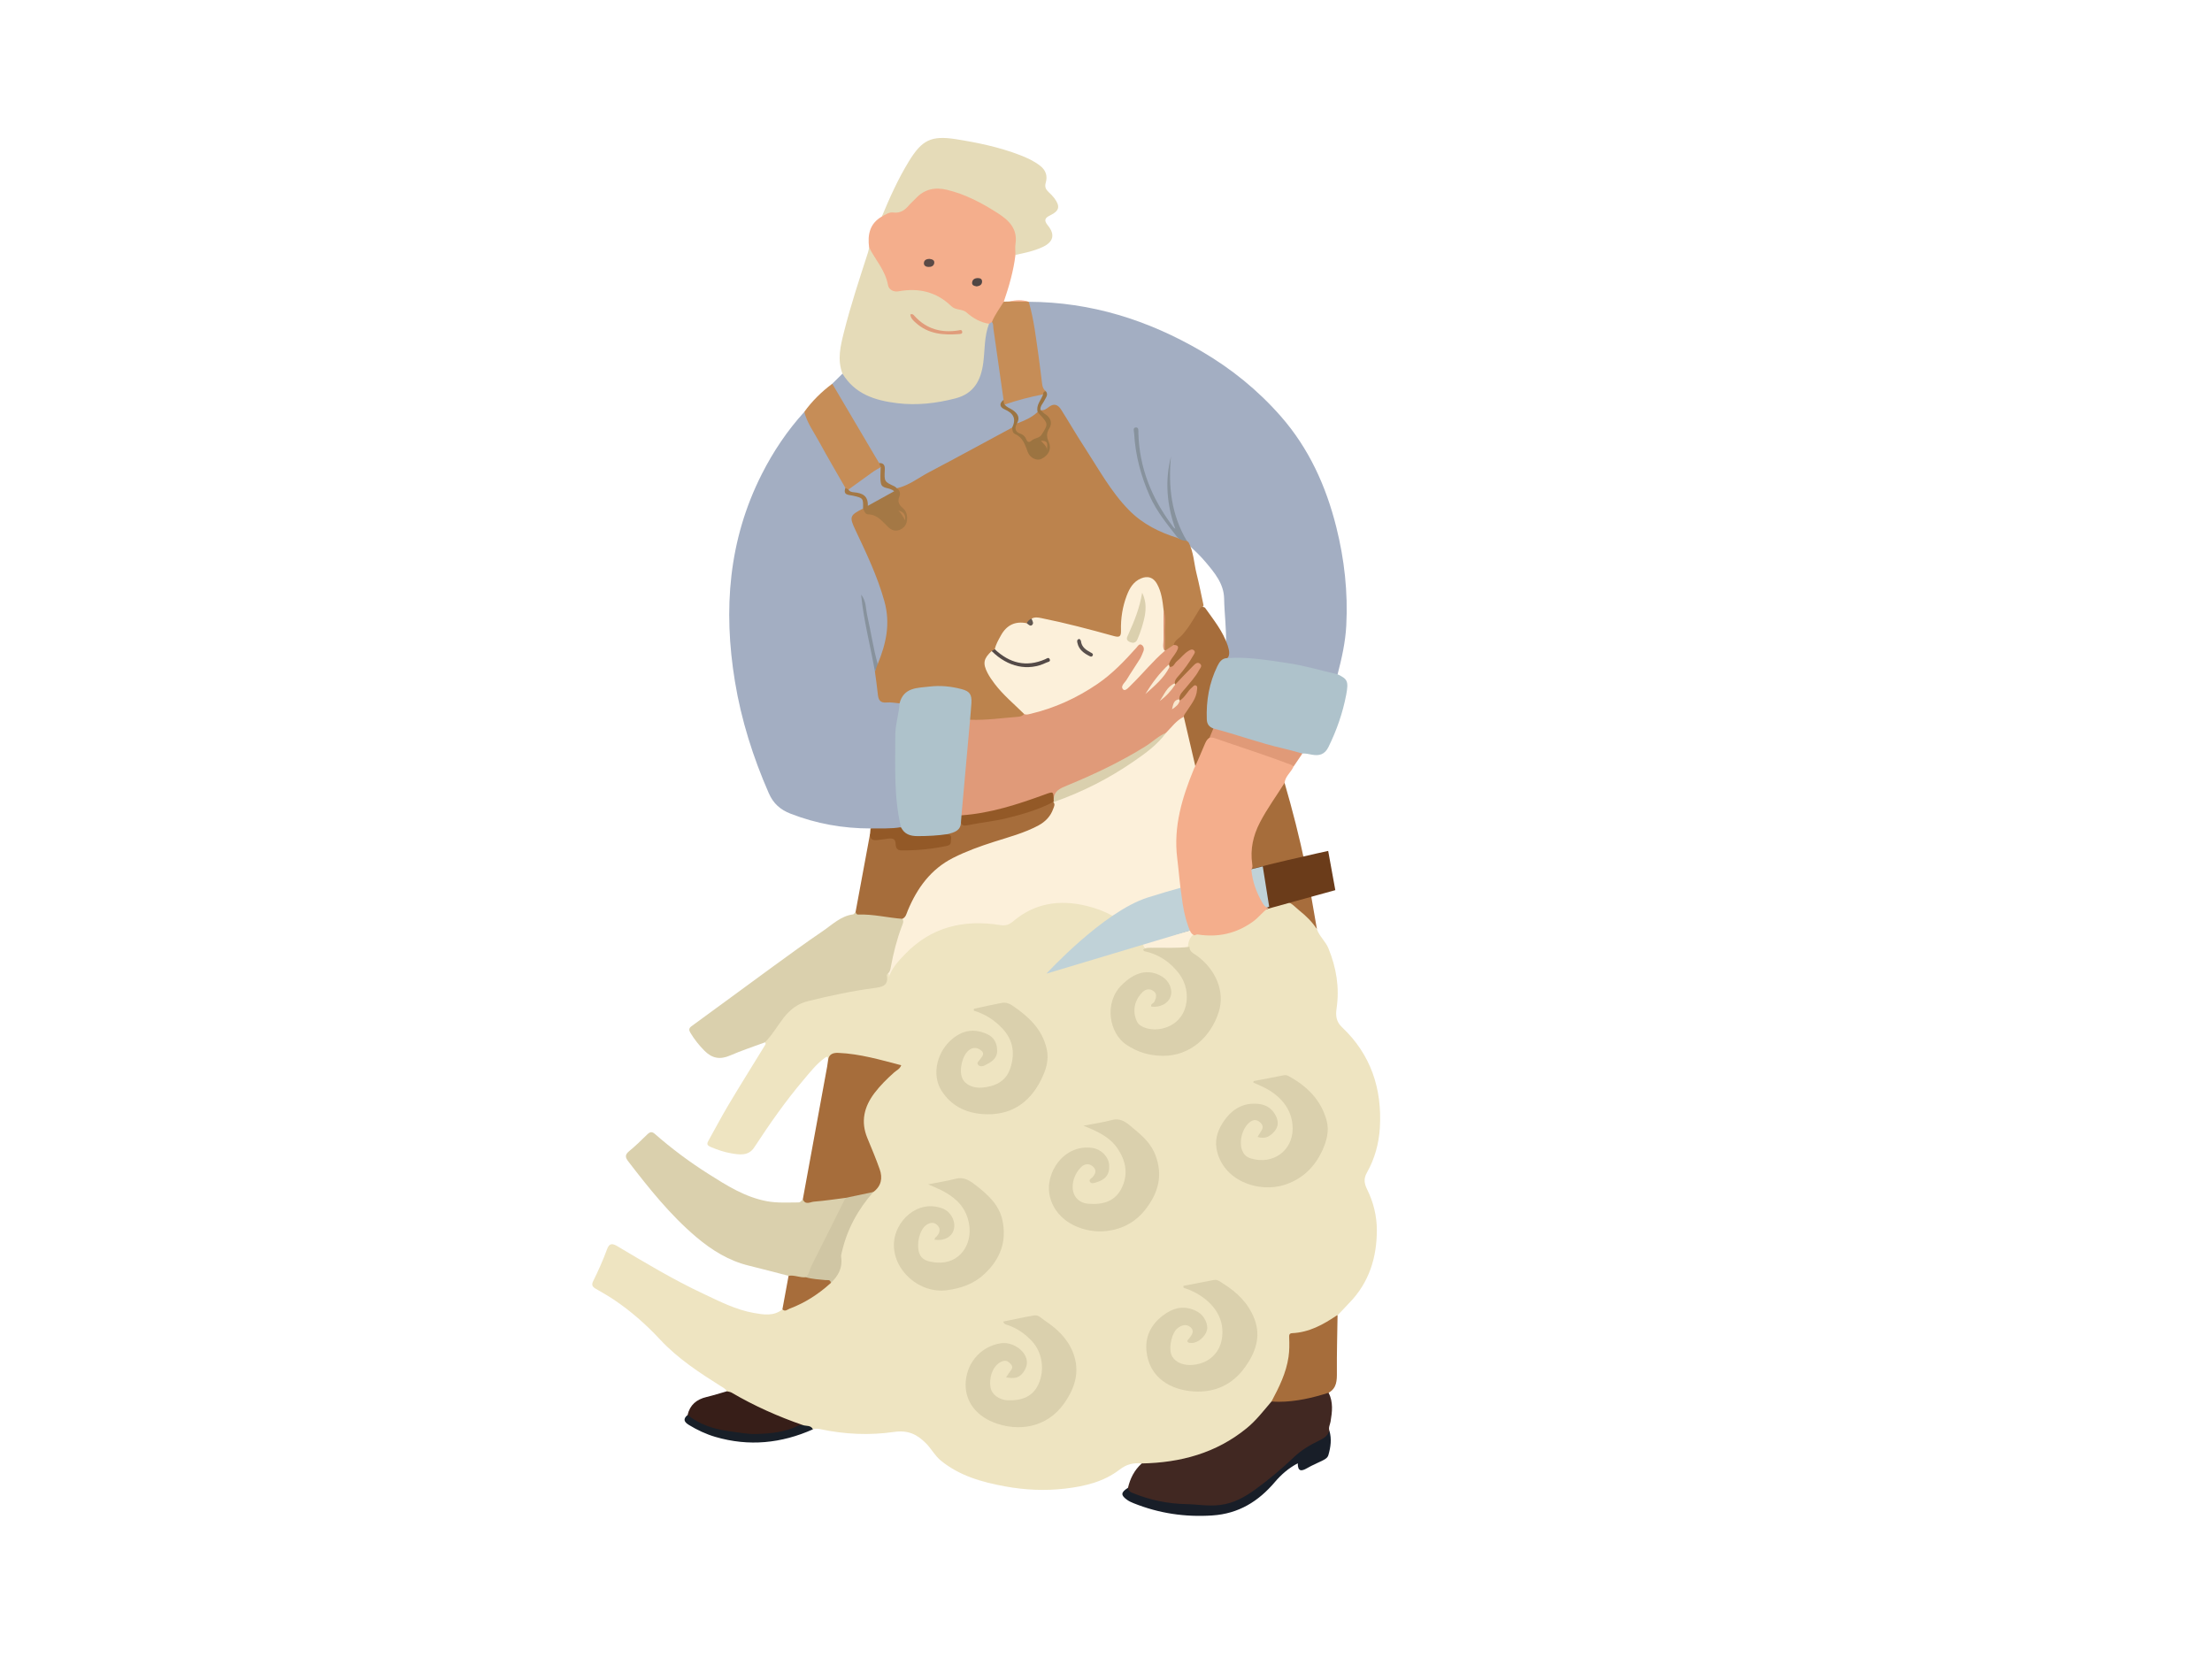 <?xml version="1.0" encoding="utf-8"?>
<!-- Generator: Adobe Illustrator 24.3.0, SVG Export Plug-In . SVG Version: 6.00 Build 0)  -->
<svg version="1.1" id="Layer_1" xmlns="http://www.w3.org/2000/svg" xmlns:xlink="http://www.w3.org/1999/xlink" x="0px" y="0px"
	 viewBox="0 0 1445 1088" style="enable-background:new 0 0 1445 1088;" xml:space="preserve">
<style type="text/css">
	.st0{fill:#FCF0DA;}
	.st1{fill:#A76D3C;}
	.st2{fill:#A66D3B;}
	.st3{fill:#EEE4C1;}
	.st4{fill:#A3AEC2;}
	.st5{fill:#E5DBB8;}
	.st6{fill:#6B3C1A;}
	.st7{fill:#C0D2D8;}
	.st8{fill:#F4AE8C;}
	.st9{fill:#DAD0AD;}
	.st10{fill:#AEC2CB;}
	.st11{fill:#412822;}
	.st12{fill:#C68D57;}
	.st13{fill:#371E18;}
	.st14{fill:#181E28;}
	.st15{fill:#E09A78;}
	.st16{fill:#935927;}
	.st17{fill:#181F28;}
	.st18{fill:#A76D3B;}
	.st19{fill:#D0C6A4;}
	.st20{fill:#BC834D;}
	.st21{fill:#9C7441;}
	.st22{fill:#87929D;}
	.st23{fill:#A47845;}
	.st24{fill:#E09C7B;}
	.st25{fill:#5A4A46;}
	.st26{fill:#504644;}
	.st27{fill:#A4AEC2;}
	.st28{fill:#E09A79;}
	.st29{fill:#DAD0AE;}
	.st30{fill:#544A47;}
	.st31{fill:#625851;}
	.st32{fill:#FAECD6;}
	.st33{fill:#F9E8CD;}
	.st34{fill:#F8E7CE;}
	.st35{fill:#DBD0AE;}
	.st36{fill:#59504C;}
</style>
<g>
	<path class="st0" d="M589.46,600.3c6.3-15.97,14.14-30.72,30-39.45c8.55-4.71,17.61-8.11,26.83-11.18
		c10.25-3.41,20.82-5.91,30.55-10.83c6.24-3.15,10.27-7.89,11.29-14.96c0.13-0.19,0.26-0.39,0.38-0.58
		c11.52-5.06,23.16-9.9,34.12-16.1c14.04-7.94,27.55-16.69,38.28-29.04c2.4-3.17,5.32-5.85,8.2-8.56c1.36-1.27,2.86-2.74,4.94-1.04
		c3.62,10.78,7.38,21.54,7.1,33.16c-2.77,8.4-5.57,16.8-8.31,25.21c-4.34,13.32-2.81,26.92-1.71,40.46
		c0.49,5.98,1.38,11.93,2.09,17.9c-0.87,2.05-2.75,3.02-4.47,4.11c-9.35,5.86,20.88,24.79,17.48,35.34
		c-0.67,2.07-37.48,10.5-39.25,12.04c-3.47-9.12-11.28-31.47-19.16-36.37c-9.57-5.94-20.09-8.98-31.1-9.26
		c-11.54-0.29-23.1,1.65-31.72,10.19c-5.41,5.36-11.06,4.58-17.33,3.77c-19.41-2.49-36.7,2.26-51.55,15.3
		c-6.13,5.38-11.01,11.77-15.31,18.74c-1.21-1.02-0.48-2.19-0.74-3.16C581.55,623.67,585.16,611.89,589.46,600.3z"/>
	<path class="st1" d="M860.29,607.06c-6.03-5.31-11.26-11.55-18.12-15.92c-1.19-0.76-2.4-1.51-3.6-2.26
		c3.6-3.25,8.43-5.06,10.35-10.31c0.63-1.73,3.77-2.54,5.77-3.77C856.55,585.55,858.42,596.31,860.29,607.06z"/>
	<path class="st2" d="M817.44,568.06c-3.83-15.55,2.14-28.68,10.21-41.27c3-4.68,6.08-9.31,9.14-13.94c0.55-0.82,0.79-2.3,2.37-1.36
		c5.18,17.73,9.73,35.62,13.5,53.7c0.25,1.2,0.11,2.64,1.74,3.07c-0.96,0.51-1.99,0.91-2.84,1.56c-2.53,1.9-4.51,2.18-7.88,0.63
		C835.4,566.63,826.28,567.99,817.44,568.06z"/>
	<path class="st3" d="M828.67,593.14c3.4-1.2,6.93-2.08,9.9-4.26c4.63-0.04,7.22,3.63,10.31,6.07c4.34,3.44,8.34,7.37,11.4,12.1
		c1.61,4.72,5.63,7.89,7.54,12.57c5.16,12.64,7.3,25.54,5.32,39.09c-0.68,4.68-0.41,8.69,3.61,12.48
		c18.77,17.74,26.15,40.12,24.66,65.5c-0.61,10.33-3.35,20.41-8.51,29.5c-2.22,3.91-1.64,7.19,0.13,10.76
		c4.16,8.4,6.4,17.51,6.4,26.67c0.01,17.84-5,34.19-17.8,47.41c-2.65,2.74-5.24,5.54-7.86,8.32c-7.09,7.59-16.31,10.84-26.18,12.5
		c-2.97,0.5-4.15,1.58-4.07,4.55c0.4,14.53-4.4,27.51-12.01,39.63c-7.51,10.93-16.85,19.89-28.36,26.56
		c-13.01,7.54-27.09,11.81-41.92,13.72c-3.46,0.44-6.9,1.26-10.44,0.99c-1.72-0.13-3.54,0.22-4.96-1.17
		c-5.37-0.59-9.88,0.49-14.48,4.03c-10.33,7.96-22.59,10.87-35.48,12.39c-13.28,1.56-26.42,0.92-39.32-1.45
		c-14.96-2.75-29.71-6.84-41.95-16.86c-3.89-3.18-6.13-7.64-9.59-11.17c-5.92-6.03-11.88-8.87-21.07-7.53
		c-16.01,2.32-32.29,1.56-48.26-1.87c-1.67-0.36-3.09-0.33-4.61,0.15c-2.19-1.08-4.7-1.06-6.94-1.98
		c-17.52-5.27-33.86-13.1-49.3-22.86c-0.84-1.67-2.45-2.39-3.93-3.33c-14.12-8.91-28.18-18.11-39.56-30.35
		c-9.28-9.98-19.31-18.8-30.55-26.33c-3.82-2.56-7.87-4.78-11.83-7.11c-1.92-1.13-2.65-2.42-1.54-4.69
		c3.35-6.81,6.47-13.73,9.09-20.87c1.2-3.25,2.65-4.58,6.6-2.23c18.38,10.94,36.75,21.97,56.14,31.08
		c10.75,5.05,21.43,10.59,33.23,12.65c6.19,1.08,12.94,2.31,18.65-2.36c11.8-3.67,22.03-10,31-18.45c4.41-4.14,6.49-9.04,6.26-15.28
		c-0.19-5.26,1.83-10.27,3.79-15.15c4.24-10.54,9.64-20.37,17.71-28.52c4.53-4.03,4.96-9.03,3.32-14.46
		c-1.67-5.51-3.98-10.8-6.44-15.96c-7.2-15.16-3.03-27.85,7.78-39.28c3.57-3.78,7.32-7.4,11.51-11.29
		c-6.14-2.64-12.11-3.54-17.95-4.88c-4.49-1.03-9.05-1.8-13.63-2.48c-4.98-0.74-9.75-1.4-13.53,2.98c-0.45-0.88,0.63-3.54-2.18-1.5
		c-5.47,3.99-9.57,9.29-13.85,14.34c-11.8,13.91-22.22,28.86-32.21,44.12c-3.83,5.85-9.81,4.75-15.14,3.85
		c-4.45-0.75-8.88-2.26-13.15-4.08c-2.47-1.05-2.88-1.91-1.65-4.1c4.44-7.89,8.62-15.93,13.26-23.7
		c7.71-12.92,15.71-25.67,23.57-38.5c0.38-0.62,0.97-1.36,0.09-2.09c0.42-3.76,3.65-5.82,5.38-8.79
		c6.93-11.94,16.76-19.35,30.85-21.64c11.61-1.88,23.1-4.65,34.76-6.4c3.99-0.6,7.66-1.18,7.54-6.5c-0.02-0.92,0.62-1.82,1.83-1.8
		c0.93,0.8,0.72,1.93,0.43,2.99c2.07-6.45,6.48-11.08,10.86-15.61c17.21-17.78,38.43-22.7,62.18-18.86c3.33,0.54,5.71-0.26,8.23-2.4
		c14.12-12,30.3-14.43,47.95-10.19c12.23,2.94,22.86,8.61,31.71,17.6c2.62,2.66,4.72,5.6,5.84,9.18c0.28,0.38,0.55,0.75,0.87,1.09
		c9.53,3.58,18.42,8.17,24.13,17.06c5.34,8.32,5.96,17.47,1.49,26.02c-4.28,8.18-12.21,11.35-21.39,10.85
		c-7.16-0.4-10.66-3.51-12.24-10.52c-1.28-5.68,2.28-14.34,6.97-16.74c2.45-1.26,4.96-1.31,7.18,0.51c2.13,1.74,2.27,4.07,1.51,6.55
		c-0.28,0.89-0.88,1.69-1,3.02c4.01,0.22,6.26-2.17,7.95-5c1.83-3.06,1.21-6.32-0.93-8.97c-3.79-4.7-8.79-6.8-14.84-5.64
		c-9.86,1.9-19.02,11.68-20.1,21.32c-1.24,11.09,4.28,21.44,13.95,26.13c22.01,10.67,45.53,1.23,53.61-21.93
		c3.96-11.35,1.11-21.72-6.77-30.69c-2.43-2.76-5.17-5.2-8.13-7.39c-1.82-1.35-3.5-2.84-3.5-5.4c0.13-3.2,1.05-6.08,3.5-8.3
		c1.64-1.38,3.54-1,5.44-0.83c14.88,1.33,27.84-2.86,38.45-13.62C824.9,594.57,826.51,593.38,828.67,593.14z"/>
	<path class="st4" d="M672.04,197.17c40.63,0.16,77.95,11.92,112.81,32.29c19.55,11.42,36.97,25.53,51.88,42.56
		c18.31,20.91,29.48,45.47,36.21,72.35c5.31,21.19,7.67,42.58,6.52,64.34c-0.57,10.83-2.95,21.38-5.67,31.85
		c-1.75,1.48-3.67,0.78-5.45,0.25c-21.2-6.22-42.88-9.24-64.91-10c-0.31-0.01-0.61-0.16-0.91-0.27c-1.93-2.74-0.49-6.09-1.63-8.98
		c0.37-10.2-1.04-20.33-1.23-30.52c-0.17-9.65-6.24-16.86-12.09-23.81c-3.57-4.25-7.64-8.1-11.82-11.8c-0.6-0.48-1.1-1.04-1.54-1.67
		c-9.34-15.93-12.19-33.08-9.82-51.23c-1.64,12.23-0.98,24.29,2.92,36.1c0.3,0.91,0.68,1.8,0.89,2.72c0.32,1.42,1.91,3.29-0.08,4.2
		c-1.61,0.74-2.84-1.13-3.79-2.34c-5.73-7.3-10.46-15.23-13.88-23.85c-4.64-11.67-7.97-23.68-8.04-30.84
		c0.81,12.74,5.82,29.77,15.4,45.39c2.74,4.47,5.72,8.79,9.46,12.54c1.22,1.22,2.35,2.63,2.53,4.5c-1.37,2.12-3.19,0.92-4.64,0.38
		c-13.32-4.94-25.3-11.96-34.11-23.45c-12.69-16.56-23.28-34.52-34.18-52.27c-1-1.62-1.87-3.33-2.97-4.89
		c-3.7-5.28-4.07-5.38-9.91-2.7c-1.47,0.68-2.93,1.32-4.51,0.33c-1.64-2.5,0.12-4.37,1.15-6.4c1.01-1.98,3-3.84,1-6.31
		c-2.66-3.35-2.61-7.49-3.07-11.38c-1.69-14.39-3.86-28.7-6.59-42.93C671.72,199.95,671.18,198.55,672.04,197.17z"/>
	<path class="st4" d="M568.67,541.25c-18,0.01-35.42-3.09-52.22-9.64c-6.65-2.59-11.24-6.52-14.29-13.51
		c-10.27-23.48-17.93-47.7-22.07-72.94c-7.69-46.88-4.23-92.44,17.61-135.5c7.45-14.7,16.57-28.31,27.69-40.53
		c3.85,5.64,6.62,11.89,10.03,17.77c5.02,8.67,9.94,17.4,15.17,25.94c1.15,1.87,2.57,3.68,2.54,6.08c-0.06,4.12,3.53,3.4,5.75,4.04
		c5.99,1.72,6.89,3.03,5.45,9.45c-0.46,0.44,0.21-0.03-0.27,0.4c-7.26,6.44-7.2,6.41-2.9,15.31c7.43,15.35,14.53,30.78,18.68,47.5
		c3.15,12.7,0.21,24.29-4.08,35.91c-0.44,1.19-1.23,2.25-2.62,2.58c-2.06-0.61-1.68-2.54-1.98-3.96
		c-2.56-12.37-5.4-24.69-7.43-37.16c2.62,15.29,5.91,30.44,9.19,45.6c0.96,4.36,1.4,8.81,1.74,13.23c0.3,3.94,1.84,5.77,5.91,5.63
		c2.81-0.1,5.81-0.19,7.78,2.57c1.22,4.54-1.01,8.74-1.25,13.14c-1.1,19.98-1.98,39.94,1.71,59.78c0.46,2.46,1.45,4.93,0.2,7.45
		C582.37,544.11,575.54,543.23,568.67,541.25z"/>
	<path class="st5" d="M550.36,244.13c-3.52-9.14-1.33-18.06,0.92-27.02c4.43-17.64,10.17-34.89,15.75-52.18
		c0.34-1.05,0.49-2.15,0.72-3.23c3.69,5.31,9.54,9.16,10.8,16.11c0.29,1.57,0.78,3.09,1.3,4.6c2.06,5.91,3.56,6.65,9.95,6.14
		c10.94-0.89,21.33,0.43,29.84,8.43c2.34,2.2,5.1,3.83,8.34,4.45c0.31,0.06,0.65,0.11,0.91,0.27c5.83,3.46,11.7,6.85,17.66,10.1
		c-1.63,9.88-1.66,19.99-3.67,29.78c-2.07,10.07-7.89,17.28-18.34,19.94c-21.2,5.41-42.2,6.59-62.32-3.89
		C556.77,254.78,551.71,250.93,550.36,244.13z"/>
	<g>
		<g>
			<path class="st6" d="M872.3,581.56l-142.96,39.48c0,0,35.83-38.44,64.37-46.87s73.93-18.24,73.93-18.24L872.3,581.56z"/>
		</g>
		<path class="st7" d="M829.11,592.43L683.6,636.1c0,0,37.04-40.43,66.1-49.71s75.21-20.33,75.21-20.33L829.11,592.43z"/>
	</g>
	<path class="st8" d="M646.09,211.55c-5.66-0.92-10.41-3.61-14.66-7.38c-2.8-2.48-7.08-1.32-9.94-4.1
		c-9.75-9.46-21.45-12.16-34.64-9.73c-3.12,0.57-6.25-1.1-6.77-4.1c-1.67-9.5-8.17-16.39-12.33-24.53
		c-1.1-8.35,0.35-15.65,8.33-20.25c2.03-2.84,4.91-4.02,8.27-3.92c3.33,0.1,5.77-1.33,7.92-3.69c1.61-1.77,3.4-3.36,5.05-5.09
		c5.53-5.81,12.44-8.05,20.03-6.24c15.7,3.73,30.05,10.47,42.01,21.56c5.72,5.31,7.17,15.04,3.98,22.48
		c-1.26,10.5-4.2,20.58-7.61,30.55c-0.79,5.35-4.78,9.01-7.17,13.51C647.87,211.29,647.07,211.66,646.09,211.55z"/>
	<path class="st9" d="M515.14,833.53c-8.7-2.24-17.39-4.55-26.11-6.69c-12.98-3.18-23.93-9.99-34.02-18.49
		c-17.15-14.47-31-31.91-44.6-49.58c-1.99-2.59-2.27-4.34,0.53-6.63c4.18-3.42,8.03-7.24,11.92-11.01c1.64-1.59,2.98-2.03,4.89-0.35
		c11.01,9.66,22.76,18.4,35.1,26.22c11.92,7.55,23.93,15.16,38.2,17.8c6.78,1.25,13.6,0.79,20.41,0.78c1.58,0,2.12-1.19,2.99-2.06
		c6.33,0.92,12.55-0.47,18.81-0.96c2.8-0.22,5.53-1.45,8.41-0.62c2.36,2.25,0.21,4.18-0.67,5.94c-6.71,13.4-13.24,26.88-20.05,40.22
		c-1.32,2.59-1.46,6.06-4.91,7.24C522.22,835.79,518.56,835.37,515.14,833.53z"/>
	<path class="st9" d="M580.04,636c-0.26,0.39-0.81,0.84-0.75,1.16c1.4,6.87-3.17,7.7-8.18,8.36c-14.6,1.92-28.97,5.02-43.27,8.55
		c-6.79,1.67-11.6,5.41-15.77,10.7c-4.21,5.35-7.52,11.39-12.39,16.23c-7.59,2.83-15.3,5.36-22.72,8.58
		c-6.57,2.85-11.79,1.95-16.83-3.17c-3.49-3.55-6.55-7.33-9.07-11.59c-0.97-1.64-1.35-2.9,0.69-4.38
		c17.88-12.98,35.62-26.15,53.48-39.16c10.66-7.77,21.33-15.55,32.24-22.96c6.23-4.22,11.77-9.86,19.8-10.94
		c0.61-0.08,1.1-1.07,1.64-1.63c8.2,0.72,16.45,0.99,24.56,2.54c2.02,0.39,4.09,0.59,5.86,1.78c1.48,1.88,0.29,3.73-0.33,5.4
		c-3.19,8.54-5.4,17.34-7.06,26.29C581.67,633.28,581.41,634.9,580.04,636z"/>
	<path class="st4" d="M646.09,211.55c0.63-0.39,1.26-0.77,1.89-1.16c1.93,0.2,2.09,1.79,2.23,3.15c1.67,15.63,4.94,31.05,6.23,46.72
		c-0.91,2.68-2.02,4.98,1.58,7.14c6.96,4.19,6.8,4.45,3.75,12.34c-11.03,6.63-22.44,12.59-33.74,18.73
		c-11.03,6-22.11,11.91-33.01,18.16c-2.86,1.64-5.74,3.52-9.35,2.91c-1.37-0.34-2.63-0.99-3.98-1.41c-4.98-1.54-6.21-3.45-5.44-8.76
		c0.35-2.44,0.89-4.72-1.95-6.02c-2.92-2.01-3.92-5.36-5.66-8.18c-7.83-12.77-15.27-25.78-22.85-38.71
		c-1.04-1.78-2.2-3.54-2.11-5.76c2.23-2.19,4.45-4.39,6.68-6.58c8.18,13.4,21.17,17.51,35.76,19.29
		c12.99,1.58,25.58,0.08,38.07-3.14c12.01-3.1,16.68-11.84,18.16-23.44C643.42,228.39,642.94,219.69,646.09,211.55z"/>
	<path class="st10" d="M801.97,429.95c13.17-0.95,26.05,1.38,39,3.24c11.15,1.61,21.89,4.89,32.83,7.36
		c6.36,3.03,7.32,4.41,5.6,13.43c-2.27,11.86-6.23,23.2-11.59,34.09c-2.46,5-6.18,5.87-10.9,4.96c-2.03-0.4-4.02-0.85-6.1-0.74
		c-2.25,0.85-4.37-0.05-6.52-0.53c-17.63-3.99-34.84-9.48-52.08-14.89c-5.25-1.41-5.59-6.04-5.43-9.95
		c0.44-10.78,1.89-21.46,6.76-31.33c0.92-1.86,2.11-3.55,3.75-4.85C798.69,429.63,800.15,428.6,801.97,429.95z"/>
	<path class="st11" d="M745.84,956.12c25.28-0.49,48.63-6.71,68.61-23.06c6.2-5.07,11-11.4,16.15-17.41
		c4.23-2.39,8.97-1.05,13.45-1.77c6.39-1.03,12.76-1.97,18.92-4.03c1.62-0.54,3.33-1.16,4.96,0.07c3.09,6.12,2.36,12.46,1.26,18.88
		c-0.34,1.96-1.5,3.86-0.75,5.96c-0.06,3.61-1.93,5.58-5.22,7.11c-8.43,3.91-15.82,9.37-22.43,15.96
		c-8.14,8.12-17.56,14.69-27,21.16c-7.68,5.26-16.65,6.5-25.59,5.93c-11.38-0.72-22.87-0.85-34.06-3.63
		c-4.95-1.23-9.76-2.83-14.48-4.72c-1.89-0.76-3.99-1.73-2.8-4.55C738.31,965.85,741.06,960.42,745.84,956.12z"/>
	<path class="st5" d="M663.33,166.54c0-2.39-0.32-4.84,0.04-7.17c1.52-9.88-4.38-15.5-11.6-20.13
		c-10.31-6.61-21.1-12.34-33.14-15.23c-7.85-1.89-14.8-0.47-20.45,5.67c-1.4,1.52-3.03,2.85-4.37,4.42
		c-2.7,3.18-5.64,5.35-10.22,4.73c-2.73-0.37-5.13,1.34-7.5,2.61c5.12-12.34,10.58-24.47,17.57-35.92
		c8.6-14.08,14.6-17.15,30.98-14.56c14.12,2.24,28.09,5.15,41.49,10.29c4.75,1.82,9.33,3.9,13.42,7.11c3.82,3,4.82,6.8,3.59,11.01
		c-0.85,2.9,0.15,4.5,1.99,6.23c1.28,1.2,2.55,2.44,3.59,3.83c3.99,5.36,3.37,8.32-2.58,11.21c-3.57,1.73-4.41,3.21-1.57,6.71
		c4.84,5.96,3.53,10.77-3.47,14.04C675.47,164.01,669.39,165.27,663.33,166.54z"/>
	<path class="st2" d="M552.32,782.61c-6.86,0.86-13.71,1.93-20.59,2.46c-2.38,0.18-5.64,2.46-7.28-1.56
		c5.29-28.88,10.59-57.75,15.88-86.63c0.26-1.4,0.41-2.82,0.62-4.23c0.51-4.09,3.36-4.92,6.79-4.77c14.03,0.6,27.38,4.53,41,8.08
		c-1.02,2.59-3.1,3.32-4.58,4.64c-4.64,4.14-9.05,8.47-12.83,13.43c-6.84,9-9.21,18.66-4.73,29.49c2.79,6.75,5.63,13.5,8.06,20.38
		c2.03,5.75,1.08,11-4.15,14.88C564.73,781.42,558.8,783.33,552.32,782.61z"/>
	<path class="st2" d="M589.46,600.3c-9.6-0.7-19.02-3.15-28.72-2.79c-1.22,0.05-1.59-0.79-1.81-1.78
		c3.15-17.02,6.31-34.05,9.46-51.07c2.17,2.68,4.88,2.88,8.12,2.32c6.64-1.14,6.9-0.91,10.27,5c0.92,1.62,2.27,2.09,3.95,2.15
		c8.48,0.3,16.82-0.89,25.12-2.36c3.94-0.7,4.16-3.31,3.17-6.47c-0.03-0.32-0.07-0.8,0.11-0.88c3.66-1.59,6.32-4.37,8.78-7.39
		c6.91,1.42,13.56-0.74,20.17-1.94c12.17-2.2,24.2-5.15,35.54-10.36c1.28-0.59,2.65-1.1,4.13-1c1.9,1.49,0.79,3.22,0.24,4.77
		c-1.74,4.88-5.09,8.34-9.63,10.79c-9.2,4.95-19.25,7.56-29.1,10.71c-9.11,2.92-18.09,6.14-26.65,10.48
		c-14.59,7.4-23.46,19.7-29.6,34.39C592.18,596.89,591.8,599.26,589.46,600.3z"/>
	<path class="st12" d="M655.58,261.26c-2.22-15.6-4.44-31.2-6.66-46.81c-0.2-1.39,0.12-2.88-0.95-4.07
		c1.94-4.81,5.08-8.91,7.75-13.3c1.22-0.03,2.44-0.07,3.66-0.1c4.16-0.36,8.31-0.61,12.45,0.14l0.2,0.04
		c3.51,11.92,4.78,24.25,6.56,36.49c0.84,5.81,1.45,11.65,2.22,17.46c0.23,1.74,0.88,3.34,2.37,4.46c-0.51,1.11-1.02,2.23-2.2,2.83
		c-8.12,2.53-16.22,5.17-24.72,6.2C654.7,263.77,654.94,262.56,655.58,261.26z"/>
	<path class="st12" d="M543.68,250.71c9.16,15.52,18.31,31.04,27.47,46.55c1.04,1.77,2.11,3.53,3.16,5.29
		c0.85,0.84,1.63,1.72,1.16,3.06c-5.72,4.71-11.79,8.94-17.68,13.43c-1.01,0.77-2.13,1.36-3.46,1.38c-1.02-0.14-1.79-0.58-2.08-1.65
		c-5.73-10.03-11.61-19.98-17.14-30.13c-3.48-6.38-7.86-12.33-9.73-19.52C530.5,262.01,536.67,255.94,543.68,250.71z"/>
	<path class="st2" d="M867.94,909.92c-10.61,3.38-21.37,5.88-32.58,5.91c-1.58,0-3.17-0.12-4.75-0.19
		c4.93-9.26,9.61-18.6,11.14-29.19c0.6-4.14,0.57-8.24,0.43-12.37c-0.05-1.49-0.22-2.99,1.9-3.08c11.08-0.5,20.33-5.6,29.22-11.61
		c0.12-0.08,0.31-0.03,0.47-0.05c-0.18,12.38-0.54,24.76-0.44,37.13C873.38,901.89,873.31,906.87,867.94,909.92z"/>
	<path class="st13" d="M474.81,908.97c1.05,0.28,2.22,0.35,3.13,0.88c14.82,8.7,30.43,15.63,46.64,21.24
		c-3.7,3-8.18,4.17-12.67,5.06c-20.02,3.97-39.42,2.21-57.92-6.83c-2.11-1.03-4.35-2.12-4.82-4.86c1.54-6.64,5.9-10.2,12.35-11.75
		C465.99,911.65,470.38,910.23,474.81,908.97z"/>
	<path class="st14" d="M736.86,972.03c0.15,1.81,1.19,2.62,2.87,3.31c11.23,4.63,23,7.12,35.03,7.34
		c7.38,0.14,14.63,1.53,22.23,0.58c9.01-1.13,16.05-5.1,23.03-10.16c8.87-6.44,17.26-13.42,25.16-21
		c4.73-4.54,10.28-7.91,16.11-10.71c3.21-1.54,5.97-3.09,7.15-6.62c1.58,5.36,0.85,10.64-0.66,15.86c-0.53,1.84-2.13,2.73-3.71,3.52
		c-3.42,1.7-6.97,3.17-10.26,5.07c-3.65,2.11-6.05,2.25-6.04-3.21c-6.1,3.23-10.82,7.39-14.98,12.28
		c-10.73,12.61-23.55,20.64-40.8,21.8c-17.91,1.2-34.88-1.36-51.4-7.97c-1.47-0.59-2.95-1.25-4.23-2.16
		C731.99,976.85,732.14,975.04,736.86,972.03z"/>
	<path class="st15" d="M792.64,475.93c15.37,3.98,30.27,9.56,45.77,13.08c4.16,0.95,8.26,2.18,12.39,3.28
		c-1.94,2.87-3.89,5.74-5.83,8.6c-10.77-2.56-20.82-7.28-31.38-10.46c-7.98-2.4-15.59-5.96-23.79-7.67
		C788.89,479.72,790.59,477.75,792.64,475.93z"/>
	<path class="st16" d="M619.22,544.93c3.15,0.73,1.83,3.25,1.9,5.08c0.06,1.68-1.18,2.35-2.78,2.68
		c-9.79,2.02-19.66,3.04-29.67,2.89c-3.01-0.05-3.52-2.25-3.58-4.09c-0.11-3.47-1.97-3.92-4.65-3.61c-2.35,0.27-4.69,0.6-7.03,0.94
		c-3.24,0.48-5.28-0.44-5.02-4.16c0.09-1.14,0.19-2.28,0.28-3.41c6.64-0.13,13.31,0.33,19.91-0.83c7.5,6.2,16.31,4,24.79,3.82
		C615.37,544.2,617.43,543.27,619.22,544.93z"/>
	<path class="st17" d="M449.16,924.47c7.89,6.12,16.95,9.24,26.76,10.51c5.93,0.76,11.8,2.04,17.83,1.89
		c9.49-0.24,18.86-1.09,27.58-5.38c0.93-0.46,2.17-0.27,3.26-0.39c2.24,0.71,5.11-0.08,6.47,2.72
		c-20.65,9.21-41.85,11.35-63.71,4.96c-6.14-1.8-11.87-4.49-17.33-7.83C446.9,929.03,445.99,927.09,449.16,924.47z"/>
	<path class="st18" d="M515.14,833.53c3.82-0.71,7.42,1.37,11.23,0.92c4.59-0.98,9.11,0.11,13.63,0.63c1.54,0.18,3.83,0.31,2.76,3.1
		c-7.95,7.25-16.84,13.02-26.93,16.8c-1.41,0.53-2.98,2.26-4.72,0.45C512.45,848.13,513.79,840.83,515.14,833.53z"/>
	<path class="st8" d="M671.84,197.13c-4.15-0.05-8.3-0.09-12.45-0.14C663.55,195.94,667.7,195.72,671.84,197.13z"/>
	<path class="st9" d="M655.37,863.43c6.77-1.37,13.47-2.88,20.23-4.03c2.73-0.47,4.69,1.87,6.73,3.24
		c8.01,5.35,14.94,11.62,18.61,20.99c4.83,12.31,1.28,23.14-5.7,33.12c-11.41,16.33-30.36,18.81-46.23,12.51
		c-12.3-4.88-19.15-14.98-18.12-26.84c1.14-13.14,10.77-23.12,23.15-24.85c6.1-0.85,13.23,2.98,15.83,8.42
		c1.87,3.93,0.92,7.44-1.5,10.71c-2.51,3.4-5.31,4.19-11.14,3.21c1-1.49,1.87-2.97,2.92-4.31c1.11-1.41,1.65-2.71,0.27-4.24
		c-1.44-1.59-2.87-2.9-5.35-2.1c-5.65,1.82-9.24,9.42-7.99,17.2c0.74,4.61,5.75,8.2,11.24,8.4c8.57,0.3,16.05-2.02,19.9-10.17
		c4.66-9.85,2.43-21.5-4.05-28.41c-4.58-4.89-9.75-8.59-16.13-10.64C657.09,865.33,655.85,865.09,655.37,863.43z"/>
	<path class="st9" d="M636.23,659.05c6.02-1.29,12.02-2.67,18.06-3.82c2.55-0.49,4.88,0.24,7.16,1.8
		c10.44,7.15,19.44,15.27,22.35,28.43c1.63,7.39-0.7,13.99-3.8,20.18c-7.8,15.58-20.61,23.55-38.15,22.22
		c-11.22-0.85-20.81-5.56-26.99-15.6c-6.49-10.55-2.6-25.89,7.91-34.05c7.14-5.54,14.3-6.14,22.21-2.54
		c4.88,2.22,6.52,6.65,6.41,11.31c-0.12,4.83-4.28,7.2-8.18,9.11c-1.25,0.61-3.3,0.97-4.36-0.61c-0.91-1.36,0.6-2.23,1.29-3.25
		c1.2-1.77,3.43-3.73,1.01-5.77c-2.44-2.06-5.46-2.62-8.28-0.29c-4.33,3.58-6.46,12.85-4.33,18.07c1.94,4.76,7.74,6.78,12.85,6.34
		c8.12-0.69,15.38-3.65,18.37-12.03c3.43-9.63,2.44-18.7-4.91-26.57c-5.2-5.56-11.37-9.5-18.72-11.7
		C636.15,659.89,636.19,659.47,636.23,659.05z"/>
	<path class="st9" d="M818.98,706.29c6.52-1.24,13.04-2.44,19.54-3.77c1.19-0.24,2.07-0.13,3.14,0.45
		c12.04,6.54,21.31,15.56,24.97,29.14c1.8,6.68,0.04,13.29-2.79,19.46c-5,10.91-12.95,18.69-24.54,22.47
		c-17.5,5.71-41.09-3.05-44.62-23.72c-1.18-6.88,1.4-13.05,5.19-18.39c5.38-7.57,12.71-11.84,22.53-10.68
		c5.26,0.62,8.86,3.38,11.1,7.89c1.64,3.3,1.78,6.77-0.84,9.87c-2.86,3.38-6.18,5.4-11.13,3.78c0.89-1.47,1.65-2.79,2.47-4.06
		c1.33-2.08,1.06-3.8-0.84-5.46c-1.95-1.7-3.92-2-6.07-0.59c-5.43,3.54-8.11,13.27-5.48,19.29c1.1,2.52,2.78,4.05,5.45,4.86
		c14.62,4.42,27.3-5.08,27.37-19.37c0.07-13.28-8.81-22.56-20.28-27.77c-1.82-0.82-3.64-1.64-5.45-2.46
		C818.79,706.92,818.89,706.6,818.98,706.29z"/>
	<path class="st9" d="M610.55,809.95c-0.16-1.17,0.86-1.62,1.45-2.3c2.07-2.35,2.56-4.99,0.31-7.23c-2.22-2.22-4.92-1.76-7.39,0.06
		c-4.15,3.05-6.39,12.05-4.47,18.05c1.38,4.31,5.01,5.85,11.64,6.34c14.56,1.08,23.4-11.61,20.94-25.32
		c-1.85-10.27-7.84-16.25-16.12-20.92c-3-1.69-6.27-2.9-10.58-4.86c6.67-1.33,12.43-2.2,18.04-3.66c5.36-1.39,9.15,1.22,12.93,4.15
		c7.87,6.1,15.36,12.7,17.54,22.98c2.95,13.89-1.4,25.42-11.79,35.13c-7,6.54-15.24,9.32-24.37,10.56
		c-18.04,2.45-35.76-13.13-34.69-31.13c0.82-13.86,15.21-28.44,31.67-22.28c5.56,2.08,8.89,8.49,7.37,13.93
		C621.69,808.23,616.66,810.86,610.55,809.95z"/>
	<path class="st9" d="M707.77,735.45c6.94-1.35,12.76-2.11,18.37-3.66c7.01-1.93,11.13,2.93,15.43,6.44
		c5.48,4.47,10.58,9.42,13.26,16.54c4.96,13.16,1.87,24.4-6.34,35.11c-6.5,8.48-15.11,13.08-25.37,14.35
		c-14.44,1.78-33.13-5.27-37.28-22.51c-3.7-15.37,9.29-34.57,27.93-31.71c5.53,0.85,10.34,5.55,10.78,11.08
		c0.48,6.03-2.19,9.57-8.5,11.43c-1.42,0.42-3,1.02-3.96-0.33c-1.07-1.48,0.75-2.18,1.52-3.01c2.09-2.29,3-4.63,0.37-7.03
		c-2.62-2.38-5.71-1.72-7.75,0.37c-3.49,3.57-5.57,8.16-5.49,13.28c0.08,6.01,4.28,10.18,10.15,10.64c9.6,0.76,17.86-1.39,22.21-11
		c4.06-8.96,2.16-17.42-3.15-25.23C724.82,742.7,716.86,739.13,707.77,735.45z"/>
	<path class="st9" d="M773.04,840.1c6.63-1.28,13.27-2.55,19.9-3.84c2.51-0.49,4.22,1.19,6.06,2.33
		c9.13,5.64,16.56,12.92,20.47,23.12c4.53,11.79,0.49,22.31-6.29,31.71c-8.05,11.15-19.37,16.49-33.28,15.65
		c-15.3-0.93-29.28-9.05-30.98-26.53c-1.02-10.48,4.11-18.96,13.1-24.7c6.74-4.3,13.7-4.71,20.72-0.58
		c3.9,2.29,6.68,8.01,5.73,11.74c-1.09,4.26-5.87,8.36-9.92,8.42c-0.9,0.01-2.15-0.04-2.63-0.6c-0.78-0.89,0.35-1.65,0.91-2.38
		c1.78-2.35,3.82-4.93,0.71-7.46c-2.75-2.23-5.75-1.15-8.32,0.82c-3.55,2.73-5.76,11.91-4.16,16.85c1.4,4.33,6.32,7.23,12.33,7.16
		c11-0.14,20.75-7.18,21.17-20.75c0.44-14.25-10.61-23.62-21.04-28.13c-1.43-0.62-2.91-1.09-4.37-1.63
		C773.11,840.91,773.08,840.51,773.04,840.1z"/>
	<path class="st9" d="M777.06,618.57c-0.08,3.38,2.84,4.38,4.9,5.89c12.26,8.95,18.4,23.34,14.19,36.69
		c-4.94,15.67-18.22,28.92-36.83,28.65c-8.77-0.13-16.35-2.46-23.6-7.31c-11.01-7.36-14.68-27.05-3.23-38.67
		c8.76-8.9,17.82-11.05,26.41-5.93c4.97,2.96,7.41,8.71,5.7,13.39c-1.61,4.41-6.86,7.09-12.53,6.36c-0.57-1.89,1.58-2.05,2.12-3.3
		c1.08-2.51,1.9-5.03-0.71-6.88c-2.28-1.62-4.78-1.42-6.96,0.58c-4.24,3.89-7.69,11.46-3.66,19.61c1.86,3.77,9.33,5.79,15.56,4.52
		c18.72-3.82,20.49-24.47,12.06-35.73c-5.81-7.77-13.31-12.93-22.86-14.99c-0.37-0.08-0.62-0.66-0.93-1.01
		c1.9-1.52,4.17-1.18,6.35-1.23C761.05,619.06,769.08,619.64,777.06,618.57z"/>
	<path class="st19" d="M542.75,838.18c-0.24-2.45-2.21-1.71-3.59-1.86c-4.29-0.47-8.63-0.61-12.8-1.87c2.35-1.96,2.5-5.05,3.78-7.56
		c7.5-14.71,14.8-29.51,22.17-44.28c6.06-1.28,12.12-2.56,18.18-3.83c-10.01,11.4-17.14,24.31-20.53,39.19
		c-0.25,1.08-0.63,2.23-0.48,3.27C550.54,828.23,547.62,833.58,542.75,838.18z"/>
	<path class="st20" d="M585.88,319c7.92-1.79,14.19-6.92,21.17-10.58c18.14-9.51,36.11-19.37,54.15-29.08
		c2.02,2.19,3.62,4.76,6.5,6.09c1.67,0.78,2.32,2.53,2.93,4.21c0.64,1.8,1.1,3.68,2.12,5.32c2.11,3.39,4.94,4.64,7.45,3.31
		c3.76-1.98,5.29-5.32,3.84-8.95c-1.3-3.25-1.93-6.21,0.1-9.53c1.79-2.92,1.07-5.74-1.7-8.04c-1.19-0.99-3.42-1.45-2.74-3.85
		c2.33,0.54,4.01-0.92,5.61-2.11c3.53-2.63,6.01-1.13,7.93,1.9c5.11,8.08,9.89,16.37,15.11,24.37
		c9.21,14.11,17.26,29.11,29.18,41.24c8.88,9.04,19.99,14.59,32.05,18.26c2.28-0.59,3.94,0.79,5.72,1.79
		c0.39,0.34,0.78,0.69,1.17,1.03c3.33,6.32,3.46,13.47,5.15,20.21c1.73,6.92,3.1,13.94,4.61,20.92c-4.9,9.89-11.21,18.77-19.11,26.5
		c-1.89,1.69-3.54,3.91-6.61,3.02c-0.32-0.43-0.53-0.9-0.67-1.41c-0.78-8.21,0.44-16.47-0.71-24.66c-0.94-4.84-1.42-9.8-3.31-14.4
		c-2.72-6.65-8.95-7.81-13.95-2.61c-2.13,2.21-3.49,4.93-4.54,7.79c-2.61,7.11-3.64,14.48-3.84,22.01
		c-0.14,5.41-1.14,6.24-6.42,4.88c-14.94-3.87-29.81-8.02-44.94-11.1c-2.33-0.47-4.66-1.14-7.06-0.41
		c-1.61,0.53-2.73,1.87-4.25,2.56c-11.22-0.59-16.39,6.41-19.7,15.75c-0.1,0.3-0.3,0.56-0.47,0.83c-0.54,0.79-1.26,1.4-2.02,1.97
		c-4.7,4.18-5.35,7.02-2.58,12.52c4.9,9.73,13.16,16.57,20.74,24.01c1.4,1.37,3.67,2.39,2.15,5.04c-0.45,0.46-0.93,0.98-1.54,1.08
		c-11.06,1.81-22.11,3.81-33.38,2c-2.42-2.21-1.54-4.98-1.2-7.61c1.19-9.05-0.67-11.3-9.62-12.75c-7.82-1.27-15.53-1.06-23.27,0.39
		c-4.41,0.83-8.33,2.24-10.19,6.84c-0.36,0.89-1.06,1.59-2.1,1.78c-2.81-0.22-5.66-0.85-8.42-0.57c-4.29,0.43-5.41-1.72-5.77-5.37
		c-0.49-4.99-1.26-9.95-1.91-14.92c0.84-1.53-0.12-3.74,1.83-4.84c5.47-13.27,8.47-26.34,4.33-41.13
		c-4.55-16.26-11.7-31.2-18.82-46.26c-4.14-8.76-3.91-9.75,4.9-14.17c2.67,1.69,5.27,3.36,8.53,3.98c3.12,0.59,4.82,3.51,7.01,5.56
		c4.12,3.85,7.2,4.4,9.95,1.7c2.77-2.72,2.76-7.29-0.48-10.72c-2.41-2.56-3.59-5.18-2.57-8.62
		C586.77,322.41,585.48,320.77,585.88,319z"/>
	<path class="st2" d="M766.67,421.41c0.61-3.06,3.57-4.35,5.38-6.33c4.69-5.14,7.89-11.13,11.47-16.92c0.53-0.86,1.02-1.6,2.12-1.66
		c0.65,0.04,1.31,0.22,1.68,0.74c5.54,7.83,11.66,15.31,14.73,24.62c0.74,2.71,1.69,5.42-0.08,8.1c-3.67-0.08-5.39,2.55-6.72,5.26
		c-5.36,10.94-7.35,22.57-6.91,34.71c0.12,3.2,1.52,4.97,4.29,6.01c-0.95,2.28-1.9,4.56-2.85,6.84c-3.01,6.26-4.89,13.03-8.65,18.95
		c-2.6-11.14-5.21-22.27-7.81-33.41c-1.28-1.81,0.27-2.94,1.05-4.22c1.82-2.99,3.82-5.88,5.26-9.09c0.68-1.52,1.64-3.11,0.51-5.03
		c-4.06,1.73-4.71,7.43-9.54,8.06c-0.38-0.26-0.65-0.61-0.83-1.03c-0.67-3.68,1.98-5.82,3.89-8.28c3.26-4.2,7.25-7.92,9.45-13.57
		c-2.94-0.01-3.94,2.02-5.45,3.17c-3.61,2.74-5.49,7.38-10,9.14c-0.35-0.29-0.62-0.64-0.78-1.07c-0.63-2.55,1.01-4.13,2.44-5.84
		c3.6-4.3,6.96-8.77,9.08-14.11c-4.76,1.35-7.21,5.39-10.53,8.35c-1.34,1.19-2.44,3.4-4.56,1.01c-0.33-0.61-0.48-1.26-0.48-1.95
		c0.23-2.82,2.21-4.75,3.58-6.98C767.54,425.05,768.57,423.32,766.67,421.41z"/>
	<path class="st21" d="M679.69,267.91c1.06,0.92,2.03,1.98,3.2,2.73c3.78,2.41,4.61,6,2.47,9.43c-2.01,3.22-1.55,5.77-0.21,8.8
		c1.93,4.38-0.09,8.67-4.97,10.99c-2.8,1.34-7.27-0.52-8.76-4.49c-1.79-4.78-3.14-9.54-8.39-11.84c-1.56-0.68-1.69-2.57-1.83-4.19
		c2.9-5.87,0.74-9.42-4.95-11.91c-3.03-1.33-3.86-3.74-0.67-6.17c0.14,1.03-0.08,2.16,0.77,3.02c7.98,2.33,10.74,6.11,9.18,12.56
		c-1.13,2.37-0.8,4.28,1.71,5.54c0.85,0.43,1.84,0.84,2.28,1.66c2.31,4.3,5.15,2.33,7.81,0.64c2.63-1.67,3.68-4.66,5.15-7.22
		c0.82-1.42-0.38-2.7-1.49-3.66c-1.69-1.44-3.44-2.82-4.12-5.08c-0.67-4.58,0.89-8.25,4.51-11.07c0.1-1.13,0.51-1.99,1.81-2.07
		c1.87,2.31-0.01,4.1-0.88,5.99C681.35,263.65,679.32,265.28,679.69,267.91z"/>
	<path class="st22" d="M775.29,353.36c-2.08-0.05-4.02-0.54-5.73-1.79c-6.83-8.74-13.96-17.29-18.51-27.57
		c-5.75-13.01-9.38-26.56-10.17-40.8c-0.08-1.36-1.04-3.85,1.16-3.95c2.01-0.08,1.57,2.35,1.62,3.86
		c0.64,22.37,8.57,42.07,21.79,59.85c0.67,0.9,1.15,1.93,2.32,2.48c-5.55-15.61-6.87-31.15-2.84-47.17
		C763.09,317.7,765.16,336.32,775.29,353.36z"/>
	<path class="st10" d="M587.64,459.53c2.7-10.59,11.78-10.04,19.72-10.99c6.94-0.83,13.91-0.12,20.69,1.65
		c5.45,1.42,6.86,3.5,6.53,9.19c-0.21,3.63-0.58,7.24-0.88,10.86c0.72,0.94,0.89,2.02,0.79,3.16c-1.66,19.63-2.99,39.28-5.19,58.86
		c-0.14,1.73,0.07,3.58-1.56,4.82c-0.03,5.68-4.33,6.71-8.53,7.85c-6.56,1.01-13.15,1.32-19.8,1.33c-4.81,0-8.65-1.24-10.84-5.84
		c-4.76-19.7-3.68-39.76-3.73-59.75C584.83,473.49,587.2,466.64,587.64,459.53z"/>
	<path class="st23" d="M585.88,319c2.01,1.38,2.48,3.53,1.65,5.46c-1.43,3.31-0.16,5.43,2.21,7.46c2.54,2.17,3.16,5.08,2.72,8.22
		c-0.41,2.89-2.04,4.94-4.79,6.04c-2.88,1.15-5.32,0.19-7.4-1.78c-3.86-3.65-7.05-8.21-13.2-8.37c-2.05-0.05-2.42-2.27-3.27-3.76
		c0.13-6.92,0.11-6.85-6.69-8.45c-2.57-0.6-6.61-0.13-4.84-5.05c0.66,0.36,1.31,0.71,1.97,1.07c5.23,0.92,10.98,0.76,13.56,6.97
		c0.63,1.52,1.9,0.62,2.86,0.18c3.46-1.59,6.73-3.51,10.39-5.93c-2.84-1.91-6.83-2.45-6.82-6.57c0.01-3.11-1-6.36,1.08-9.24
		c-0.33-0.9-0.65-1.8-0.98-2.7c3.07-0.18,3.81,1.7,3.68,4.25c-0.4,7.85-0.41,7.84,6.43,11.02C584.97,318.08,585.4,318.61,585.88,319
		z"/>
	<path class="st22" d="M573.38,433.84c-0.61,1.61-1.22,3.23-1.83,4.84c-2.97-16.74-7.35-33.24-9.04-50.23
		c3.43,4.14,3.01,9.33,4.1,14.06C569.01,412.91,570.44,423.54,573.38,433.84z"/>
	<path class="st24" d="M594.68,205.44c1.61-0.58,2.16,0.36,2.76,1.02c7.75,8.51,17.43,11.16,28.54,9.43
		c1.08-0.17,2.37-0.81,2.59,0.91c0.16,1.3-1.02,1.38-1.98,1.45c-10.23,0.79-20.09,0.07-28.23-7.26
		C596.73,209.52,594.94,208.12,594.68,205.44z"/>
	<path class="st25" d="M607.06,169.13c1.85,0.22,3.54,0.75,3.24,2.74c-0.3,1.96-2.02,2.61-3.93,2.52c-1.63-0.07-2.91-0.94-2.83-2.51
		C603.64,169.78,605.38,169.22,607.06,169.13z"/>
	<path class="st26" d="M638.05,187.11c-1.67-0.27-3.2-0.69-3.01-2.54c0.21-2.06,1.78-2.86,3.72-2.88c1.61-0.02,2.88,0.6,2.77,2.44
		C641.39,186.34,639.67,186.82,638.05,187.11z"/>
	<path class="st16" d="M627.75,537.08c0.12-1.47,0.23-2.94,0.35-4.4c0.87-1.09,2.12-1.28,3.39-1.44
		c17.39-2.24,34.02-7.34,50.42-13.33c0.3-0.11,0.59-0.24,0.89-0.34c5.51-1.93,6.71-0.99,6.33,5.02c-0.22,0.49-0.48,0.96-0.78,1.41
		l-0.23-0.1c-9.55,5.05-19.82,8.01-30.25,10.59c-8.45,2.09-17.11,2.92-25.62,4.63C630.5,539.46,628.27,539.91,627.75,537.08z"/>
	<path class="st4" d="M681.39,257.65c-1.25,3.81-4.72,6.93-3.55,11.49c0.18,0.44,0.45,1.09,0.16,1.33
		c-4.04,3.2-7.92,6.81-13.69,6.22c2.24-3.85,0.5-6.47-2.64-8.71c-1.76-1.26-4.03-1.77-5.33-3.7
		C664.54,261.49,672.89,259.29,681.39,257.65z"/>
	<path class="st27" d="M575.29,305.26c0.01,3.49-0.47,7.06,0.17,10.43c0.77,4.07,5.77,2.44,8.64,5.27
		c-5.75,3.18-11.18,6.18-17.19,9.51c0.27-6.78-3.84-8.35-8.98-8.83c-1.39-0.13-2.87-0.36-3.7-1.79c5.52-3.99,11.03-8.02,16.58-11.96
		C572.22,306.89,573.79,306.13,575.29,305.26z"/>
	<path class="st28" d="M688.35,522.92c-0.22-6.05-0.16-5.9-5.89-3.82c-17.65,6.42-35.45,12.26-54.37,13.57
		c1.87-20.81,3.74-41.62,5.61-62.44c10.6,0.43,21.07-1.17,31.6-1.96c1.45-0.11,2.77-0.62,3.74-1.79c6.23-2.4,12.85-3.46,19.11-5.86
		c15.5-5.95,29.32-14.51,41.64-25.6c4.04-3.64,6.88-8.38,11.03-11.9c1.58-1.34,2.95-4.03,5.54-2.24c2.57,1.78,2.04,4.5,0.94,6.93
		c-2.45,5.39-5.96,10.15-9.18,15.08c-1.04,1.59-2.21,3.11-2.62,5.25c3.88-2.17,6.95-5.33,9.69-8.77c3.5-4.38,7.63-8.11,11.56-12.06
		c1.12-1.12,2.33-2.22,4.12-2.08c1.93-1.28,3.87-2.56,5.8-3.84c3.81-0.03,3.2,1.94,1.94,4.25c-1.56,2.86-4.13,5.12-4.99,8.4
		c-3.74,6.15-8.89,11.16-13.99,17.65c5.52-5.67,9.46-11.29,14.38-16.02c2.76,0.38,3.21-2.38,4.76-3.61c2.71-2.16,4.72-5.15,7.8-6.93
		c1.12-0.65,2.33-1.29,3.47-0.13c1.05,1.08,0.1,2.14-0.4,3.01c-2.74,4.84-5.99,9.34-9.68,13.49c-1.28,1.44-2.61,2.8-2.55,4.91
		c-2.88,2.67-4.71,6.27-7.6,8.65c3.11-1.94,4.18-6.22,7.92-7.84c3.92-4.11,7.76-8.29,11.8-12.28c1.11-1.1,2.72-2.82,4.48-1.23
		c1.61,1.45-0.09,2.94-0.77,4.21c-2.33,4.35-5.7,7.92-8.81,11.7c-1.77,2.16-4.13,4.01-4.04,7.22c-1.1,0.87-1.86,2.01-2.58,3.19
		c-0.45,0.45,0.45,0.83-0.06,0.44c0.86-1.02,1.55-2.23,2.89-2.76c3.54-2.08,4.99-6.12,8.09-8.61c0.72-0.58,1.31-1.65,2.34-1.32
		c1.43,0.46,0.97,1.87,0.9,2.88c-0.38,5.7-4.11,9.82-6.96,14.34c-0.67,1.07-1.66,1.91-1.68,3.29c-4.87,2.34-7.89,6.75-11.57,10.42
		c-11.72,10.64-25.66,17.73-39.69,24.59c-8.87,4.34-17.82,8.55-27.02,12.17c-2.7,1.06-4.83,2.36-4.96,5.66
		C690.07,522.04,689.69,523.08,688.35,522.92z"/>
	<path class="st29" d="M688.35,522.92c-0.19-6.36,4.55-8,9.23-9.94c17.51-7.22,34.58-15.33,50.69-25.37
		c4.57-2.85,8.45-6.75,13.49-8.87c-5.69,7.87-13.52,13.44-21.31,18.81c-16.15,11.12-33.55,19.98-52.1,26.45
		C688.35,523.63,688.35,523.28,688.35,522.92z"/>
	<path class="st0" d="M760.88,425.25c-7.77,6.65-14.17,14.65-21.45,21.78c-1.66,1.62-4.19,4.75-5.57,3.53
		c-2.35-2.09,0.88-4.43,2.1-6.45c2.8-4.63,5.89-9.09,8.74-13.69c0.91-1.47,1.46-3.16,2.16-4.76c0.73-1.69,0.3-3.4-1.03-4.3
		c-1.64-1.11-2.54,0.78-3.39,1.73c-7.77,8.67-15.75,17.08-25.45,23.7c-13.56,9.25-28.21,15.94-44.21,19.66
		c-1.24,0.29-2.47,0.66-3.72,0.05c-6.53-6.48-13.69-12.36-19.29-19.74c-1.72-2.27-3.38-4.63-4.68-7.15
		c-3.24-6.29-2.56-9.38,2.72-14.26c1.98,0.33,3.36,1.71,4.87,2.84c9.08,6.82,18.84,8.57,29.48,3.96
		c-10.15,4.41-19.6,2.92-28.45-3.34c-1.66-1.17-3.46-2.33-3.86-4.61c0.68-3.3,2.39-6.12,3.98-9.02c3.73-6.78,9.31-9.54,16.93-8
		c2.15,0.18,2.82-1.19,3.11-2.97c2.09-1.23,4.23-0.82,6.47-0.37c15.89,3.19,31.54,7.34,47.14,11.67c3.69,1.02,4.93,0.57,4.81-3.6
		c-0.22-7.83,0.98-15.55,3.8-22.92c1.8-4.7,4.26-8.94,9.19-11.06c4.49-1.93,8.14-0.74,10.52,3.5c2.96,5.26,3.64,11.13,4.31,16.99
		c0.72,7.24,0.1,14.49,0.34,21.73c0.06,1.71-0.44,3.47,0.45,5.11L760.88,425.25z"/>
	<path class="st30" d="M649.84,424.19c9.62,9.03,20.44,11.94,32.92,6.52c0.97-0.42,2.24-1.52,2.91-0.15
		c0.9,1.84-1.17,1.88-2.12,2.34c-11.9,5.81-25.19,2.97-35.75-7.57C648.48,424.96,649.16,424.58,649.84,424.19z"/>
	<path class="st28" d="M760.89,425.26c-1.76-2.28-0.76-4.9-0.8-7.36c-0.1-6.49,0-12.99,0.01-19.49c1.73,5.23,0.6,10.62,0.83,15.93
		C761.09,417.97,760.91,421.62,760.89,425.26z"/>
	<path class="st31" d="M673.86,404.21c0.56,1.44,1.8,3.11,0.15,4.29c-1.05,0.75-2.28-0.54-3.26-1.32
		C671.4,405.77,672.41,404.77,673.86,404.21z"/>
	<path class="st32" d="M764.01,435.69c-3.62,7.36-9.84,12.44-15.81,17.77c4.32-7.13,9.22-13.78,15.42-19.4
		C763.75,434.6,763.88,435.14,764.01,435.69z"/>
	<path class="st33" d="M767.74,447.24c-2.74,4.19-6.08,7.81-10.18,10.76c3-4.11,4.61-9.37,9.86-11.57
		C767.52,446.7,767.62,446.97,767.74,447.24z"/>
	<path class="st34" d="M770.65,457.73c-0.59,2.52-2.42,3.96-5.03,5.69c0.82-3.32,1.05-6.18,4.79-6.56
		C770.45,457.16,770.54,457.45,770.65,457.73z"/>
	<path class="st20" d="M664.32,276.69c4.87-1.87,9.66-3.87,13.52-7.55c0.3,0.37,0.58,0.75,0.9,1.09c6.14,6.64,6.21,6.69,1.58,13.94
		c-1.32,2.07-4.29,1.88-6.06,3.42c-3.52,3.07-3.56-0.89-4.86-2.31c-0.75-0.83-1.56-1.5-2.68-1.88
		C663.17,282.2,662.56,279.85,664.32,276.69z"/>
	<path class="st20" d="M683.86,294.14c0.04-2.85-2.36-4.18-3.86-6.28C684.2,288.21,684.49,288.69,683.86,294.14z"/>
	<path class="st20" d="M586.79,333.55c2.91,0.73,4.97,2.11,4.49,6.34C589.7,337.25,588.63,335.11,586.79,333.55z"/>
	<path class="st35" d="M746.12,387.24c4,8.31,1.87,15.78-0.38,23.21c-0.73,2.41-1.67,4.77-2.64,7.1c-1.08,2.6-2.99,2.91-5.36,1.72
		c-2.62-1.31-1.41-3.12-0.64-4.84C740.96,405.9,744.47,397.26,746.12,387.24z"/>
	<path class="st36" d="M705.17,417.41c0.3,0.41,0.9,0.86,0.96,1.36c0.43,4.06,3.37,5.88,6.5,7.59c0.66,0.36,1.56,0.68,1.26,1.71
		c-0.3,1-1.15,1.07-1.91,0.69c-3.78-1.89-7.16-4.19-8.15-8.7C703.58,418.99,703.3,417.79,705.17,417.41z"/>
	<path class="st8" d="M828.67,593.14c-3.73,2.43-6.29,6.15-9.9,8.78c-10.96,7.99-23.03,10.68-36.31,8.6
		c-0.7-0.11-1.48,0.35-2.22,0.55c-2.32-0.94-2.98-3.11-3.75-5.16c-2.51-6.67-3.78-13.63-4.62-20.68c-1.25-8.2-1.84-16.48-2.86-24.7
		c-2.54-20.59,3.25-39.48,10.88-58.08c2.5-5.17,4.66-10.49,6.92-15.77c0.69-1.6,1.35-3.26,2.81-4.38c1.22-0.62,2.49-0.51,3.7-0.09
		c16.74,5.83,33.64,11.2,50.22,17.49c0.6,0.23,1.06,0.68,1.43,1.21c-1.61,3.71-5.38,6.22-5.81,10.58
		c-5.39,8.59-11.4,16.78-16.09,25.81c-4.44,8.55-6.45,17.52-5.06,27.14c0.19,1.28,0.35,2.53-0.57,3.63
		c0.7,7.71,3.24,14.83,7.09,21.49C825.47,591.17,826.49,592.87,828.67,593.14z"/>
</g>
</svg>
